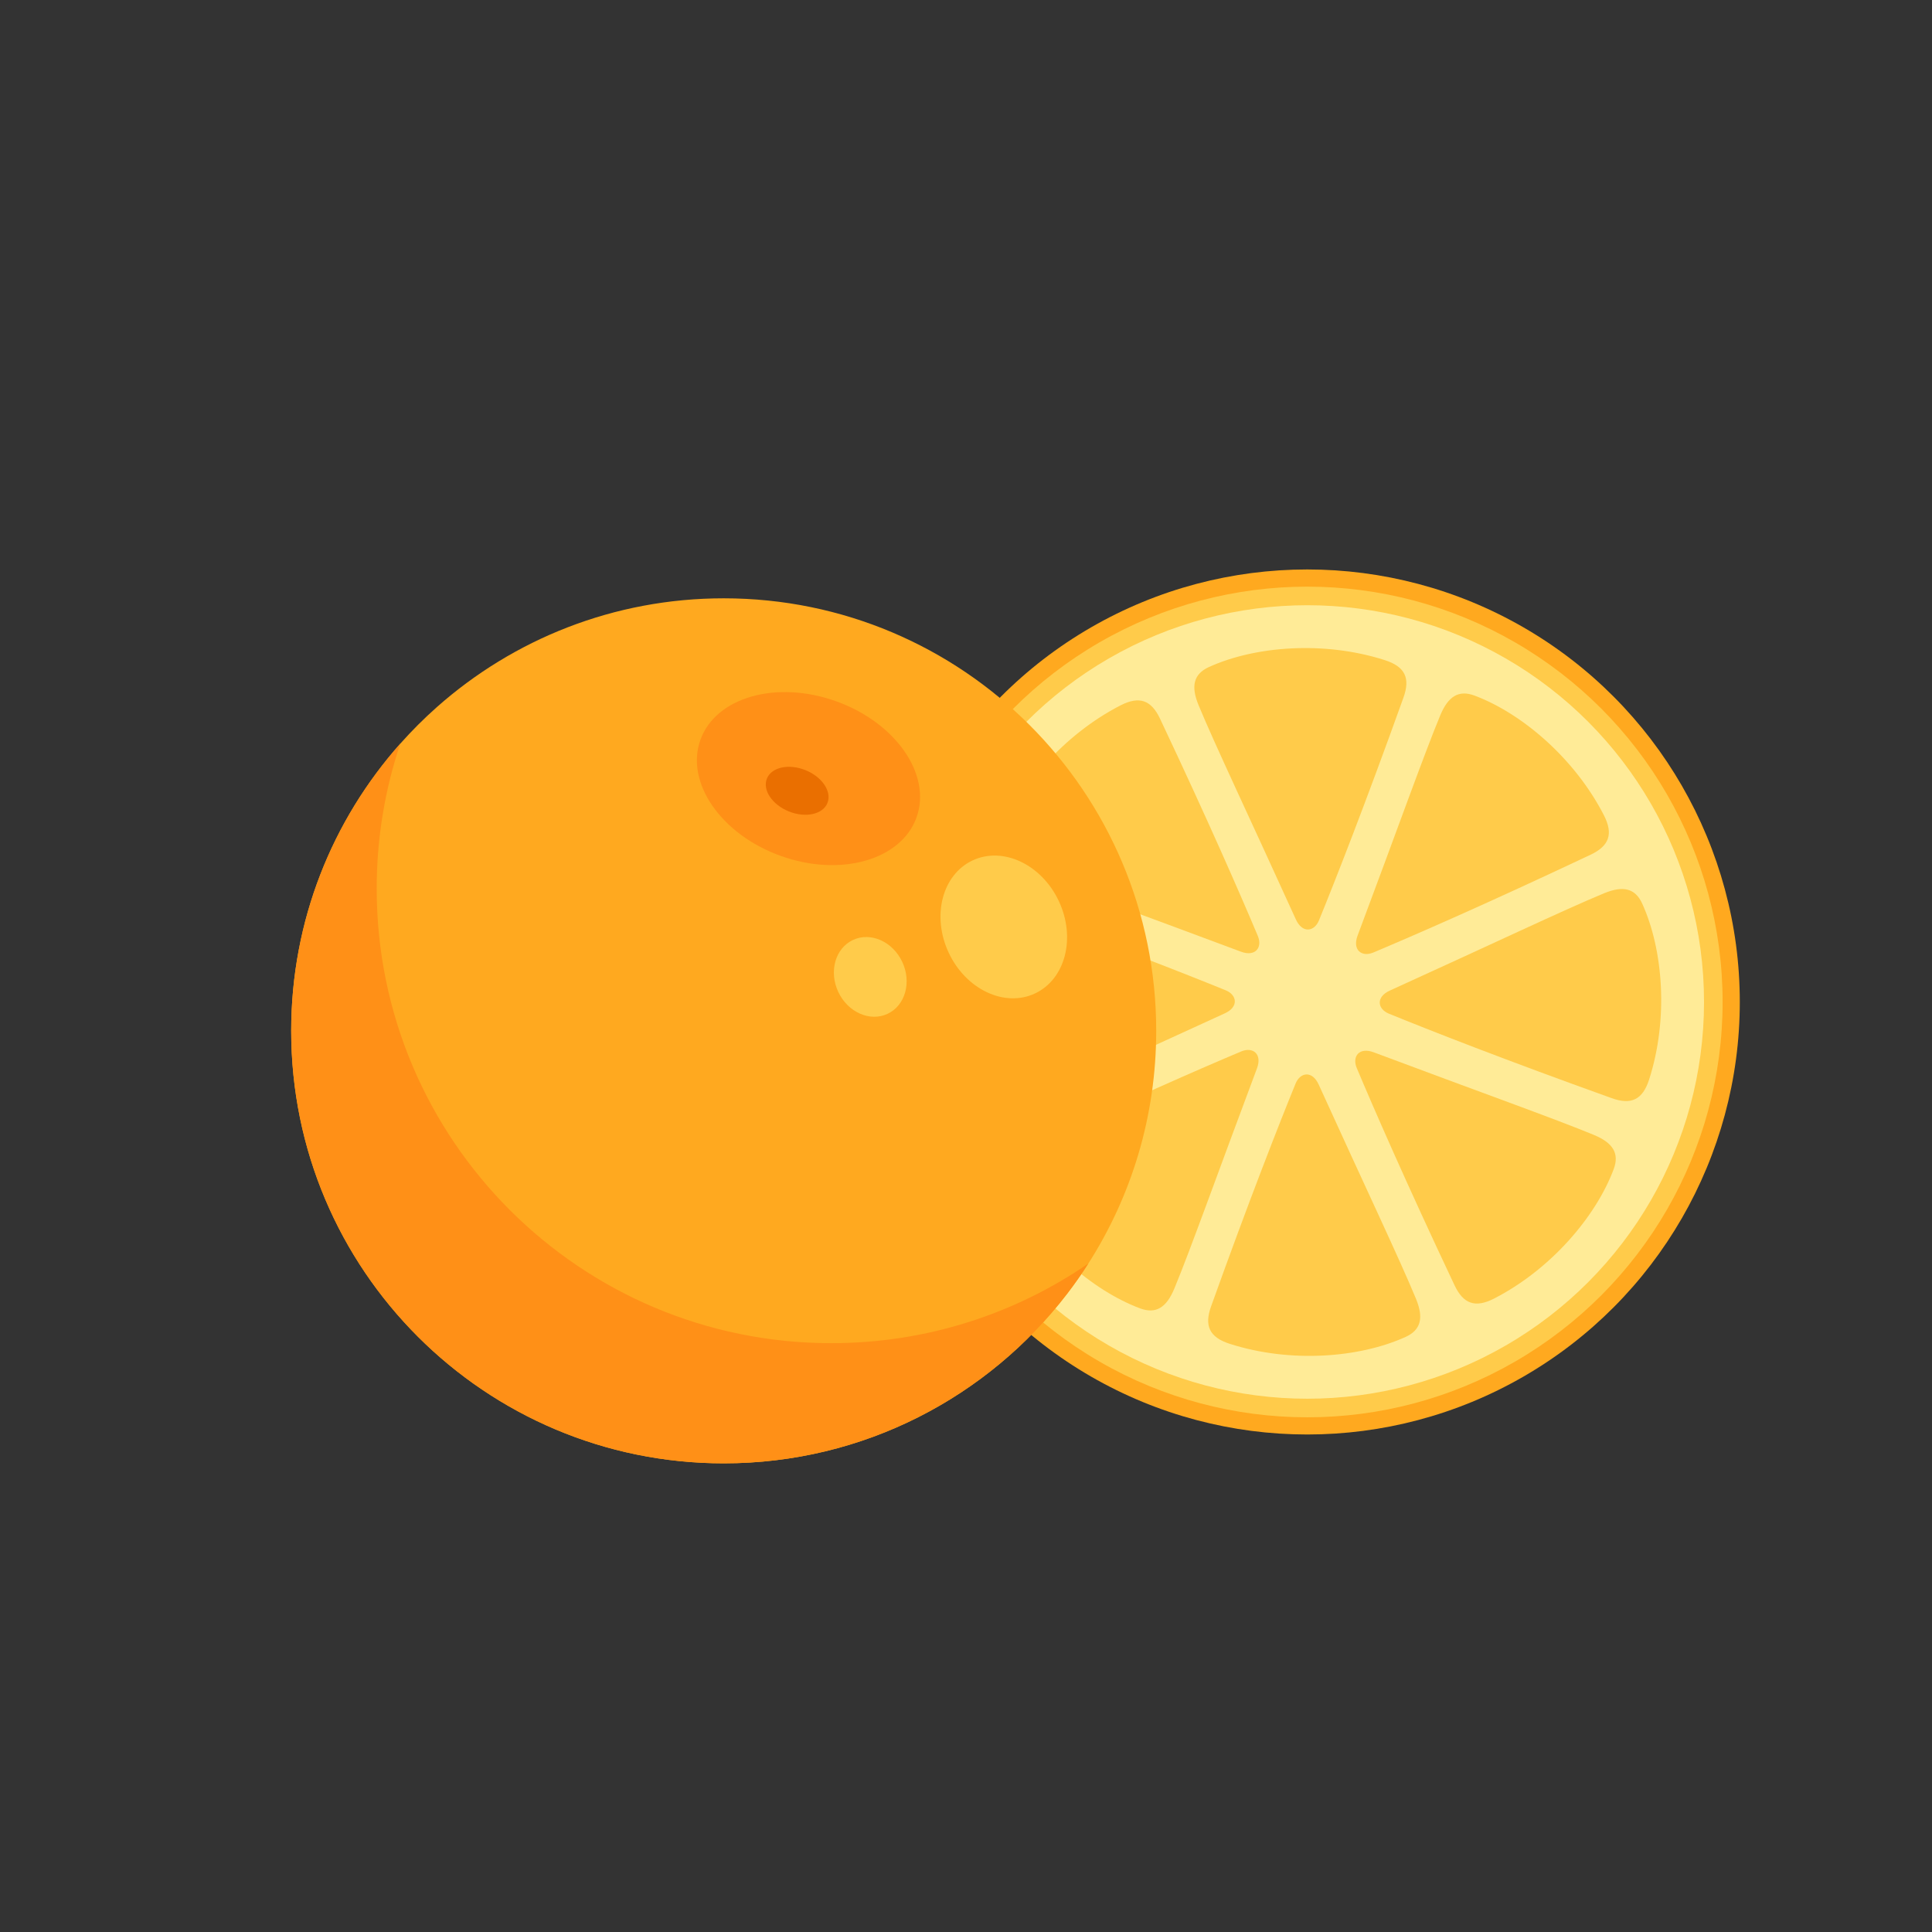 <?xml version="1.0" encoding="utf-8"?>
<!-- Generator: Adobe Illustrator 26.0.3, SVG Export Plug-In . SVG Version: 6.00 Build 0)  -->
<svg version="1.1" id="Слой_1" xmlns="http://www.w3.org/2000/svg" xmlns:xlink="http://www.w3.org/1999/xlink" x="0px" y="0px"
	 viewBox="0 0 1080 1080" style="enable-background:new 0 0 1080 1080;" xml:space="preserve">
<rect x="0" y="0" width="1080" height="1080" fill="#333333" stroke="none"/>
<style type="text/css">
	.st0{fill:#FFEFAE;}
	.st1{fill:#FFD731;}
	.st2{fill:#005318;}
	.st3{fill:#002716;}
	.st4{fill:#FFDF69;}
	.st5{fill:#1EEF00;}
	.st6{fill:#00B700;}
	.st7{fill:#A4FF5C;}
	.st8{fill:#E7FFAB;}
	.st9{fill:#726D00;}
	.st10{fill:#FFEA8C;}
	.st11{fill:#FFFDE0;}
	.st12{fill:#FFEE1E;}
	.st13{fill:#FFF16E;}
	.st14{fill:#FFF5CC;}
	.st15{fill:#FFA91F;}
	.st16{fill:#FFCB4A;}
	.st17{fill:#FFEB97;}
	.st18{fill:#FF9017;}
	.st19{fill:#EA6F00;}
	.st20{fill:#A000E2;}
	.st21{fill:#BF36FF;}
	.st22{fill:#DCA1FF;}
	.st23{fill:#006D1C;}
	.st24{fill:#008C1E;}
	.st25{fill:url(#SVGID_1_);}
	.st26{fill:#FF9E78;}
	.st27{fill:#FF855F;}
	.st28{fill:#086B00;}
	.st29{fill:#FFBDA6;}
	.st30{fill:#688E00;}
	.st31{fill:#FF8D73;}
	.st32{fill:#FF6D00;}
	.st33{fill:#FF7F29;}
	.st34{fill:#6CC900;}
	.st35{fill:#599E00;}
	.st36{fill:#8AE200;}
	.st37{fill:#616800;}
	.st38{fill:#CC4400;}
	.st39{fill:#CE0000;}
	.st40{fill:#FFAA88;}
	.st41{fill:#F72300;}
	.st42{fill:#FF3600;}
	.st43{fill:#DD0000;}
	.st44{fill:#FF5C36;}
	.st45{fill:#FF8269;}
	.st46{fill:#8C004D;}
	.st47{fill:#399B00;}
	.st48{fill:#2B7C00;}
	.st49{fill:#5EBF00;}
	.st50{fill:#B2006A;}
	.st51{fill:#FF6ED3;}
	.st52{fill:#7CDB00;}
	.st53{fill:#86D300;}
	.st54{fill:#5DB500;}
</style>
<circle class="st15" cx="730.78" cy="560.11" r="241.78"/>
<circle class="st16" cx="730.78" cy="560.11" r="232.17"/>
<circle class="st17" cx="730.78" cy="560.11" r="221.78"/>
<g>
	<g>
		<path class="st16" d="M724.24,605.72c2.59-6.34,9.28-7.45,12.92,0.56c25.4,55.92,45.39,97.95,54.37,119.72
			c4.36,10.56,2.9,17.4-5.81,21.36c-25.68,11.66-64.24,14.77-98.3,3.84c-11.4-3.66-14.29-10.11-10.42-20.91
			C698.33,670.82,715.06,628.21,724.24,605.72z"/>
	</g>
	<g>
		<path class="st16" d="M693.91,587.74c6.31-2.65,11.83,1.3,8.73,9.53c-21.58,57.5-37.17,101.36-46.2,123.1
			c-4.39,10.55-10.26,14.36-19.21,10.99c-26.4-9.91-55.87-34.99-72.22-66.79c-5.47-10.64-2.95-17.25,7.42-22.15
			C629.54,615.45,671.52,597.15,693.91,587.74z"/>
	</g>
	<g>
		<path class="st16" d="M685.17,553.58c6.34,2.59,7.45,9.28-0.56,12.92c-55.92,25.4-97.95,45.39-119.72,54.37
			c-10.56,4.36-17.4,2.9-21.36-5.81c-11.66-25.68-14.77-64.24-3.84-98.3c3.66-11.4,10.11-14.29,20.91-10.42
			C620.06,527.66,662.68,544.4,685.17,553.58z"/>
	</g>
	<g>
		<path class="st16" d="M703.15,523.24c2.65,6.31-1.3,11.83-9.53,8.73c-57.5-21.58-101.36-37.17-123.1-46.2
			c-10.55-4.39-14.36-10.26-10.99-19.21c9.91-26.4,34.99-55.87,66.79-72.22c10.64-5.47,17.25-2.95,22.15,7.42
			C675.44,458.88,693.74,500.85,703.15,523.24z"/>
	</g>
	<g>
		<path class="st16" d="M737.31,514.5c-2.59,6.34-9.28,7.45-12.92-0.56c-25.4-55.92-45.39-97.95-54.37-119.72
			c-4.36-10.56-2.9-17.4,5.81-21.36c25.68-11.66,64.24-14.77,98.3-3.84c11.4,3.66,14.29,10.11,10.42,20.91
			C763.23,449.4,746.49,492.02,737.31,514.5z"/>
	</g>
	<g>
		<path class="st16" d="M767.65,532.48c-6.31,2.65-11.83-1.3-8.73-9.53c21.58-57.5,37.17-101.36,46.2-123.1
			c4.39-10.55,10.26-14.36,19.21-10.99c26.4,9.91,55.87,34.99,72.22,66.79c5.47,10.64,2.95,17.25-7.42,22.15
			C832.01,504.77,790.04,523.07,767.65,532.48z"/>
	</g>
	<g>
		<path class="st16" d="M776.39,566.64c-6.34-2.59-7.45-9.28,0.56-12.92c55.92-25.4,97.95-45.39,119.72-54.37
			c10.56-4.36,17.4-2.9,21.36,5.81c11.66,25.68,14.77,64.24,3.84,98.3c-3.66,11.4-10.11,14.29-20.91,10.42
			C841.49,592.56,798.87,575.82,776.39,566.64z"/>
	</g>
	<g>
		<path class="st16" d="M758.41,596.98c-2.65-6.31,1.3-11.83,9.53-8.73c57.5,21.58,101.36,37.17,123.1,46.2
			c10.55,4.39,14.36,10.26,10.99,19.21c-9.91,26.4-34.99,55.87-66.79,72.22c-10.64,5.47-17.25,2.95-22.15-7.42
			C786.12,661.34,767.82,619.37,758.41,596.98z"/>
	</g>
</g>
<path class="st15" d="M646.33,576.24c0,47.88-13.92,92.53-37.94,130.08c-3.72,5.82-7.68,11.47-11.87,16.93
	c-44.19,57.62-113.74,94.77-191.96,94.77c-133.53,0-241.78-108.25-241.78-241.78c0-61.62,23.06-117.86,61.01-160.56
	c6.4-7.21,13.24-14.04,20.46-20.44c42.67-37.82,98.81-60.78,160.31-60.78C538.09,334.46,646.33,442.71,646.33,576.24z"/>
<path class="st18" d="M608.39,706.32c-3.72,5.82-7.68,11.47-11.87,16.93c-44.19,57.62-113.74,94.77-191.96,94.77
	c-133.53,0-241.78-108.25-241.78-241.78c0-61.62,23.06-117.86,61.01-160.56c-8.57,25.45-13.21,52.72-13.21,81.06
	c0,140.34,113.76,254.1,254.1,254.1C518.02,750.84,567.52,734.4,608.39,706.32z"/>
<ellipse transform="matrix(0.338 -0.941 0.941 0.338 -110.284 713.492)" class="st18" cx="451.99" cy="435.13" rx="45.92" ry="64.19"/>
<ellipse transform="matrix(0.374 -0.927 0.927 0.374 -130.876 690.067)" class="st19" cx="445.87" cy="442.01" rx="12.44" ry="18.25"/>
<ellipse transform="matrix(0.905 -0.425 0.425 0.905 -167.085 287.428)" class="st16" cx="561.16" cy="518.49" rx="34" ry="41.08"/>
<ellipse transform="matrix(0.905 -0.425 0.425 0.905 -186.012 258.358)" class="st16" cx="486.49" cy="546.4" rx="19.76" ry="22.8"/>
</svg>
